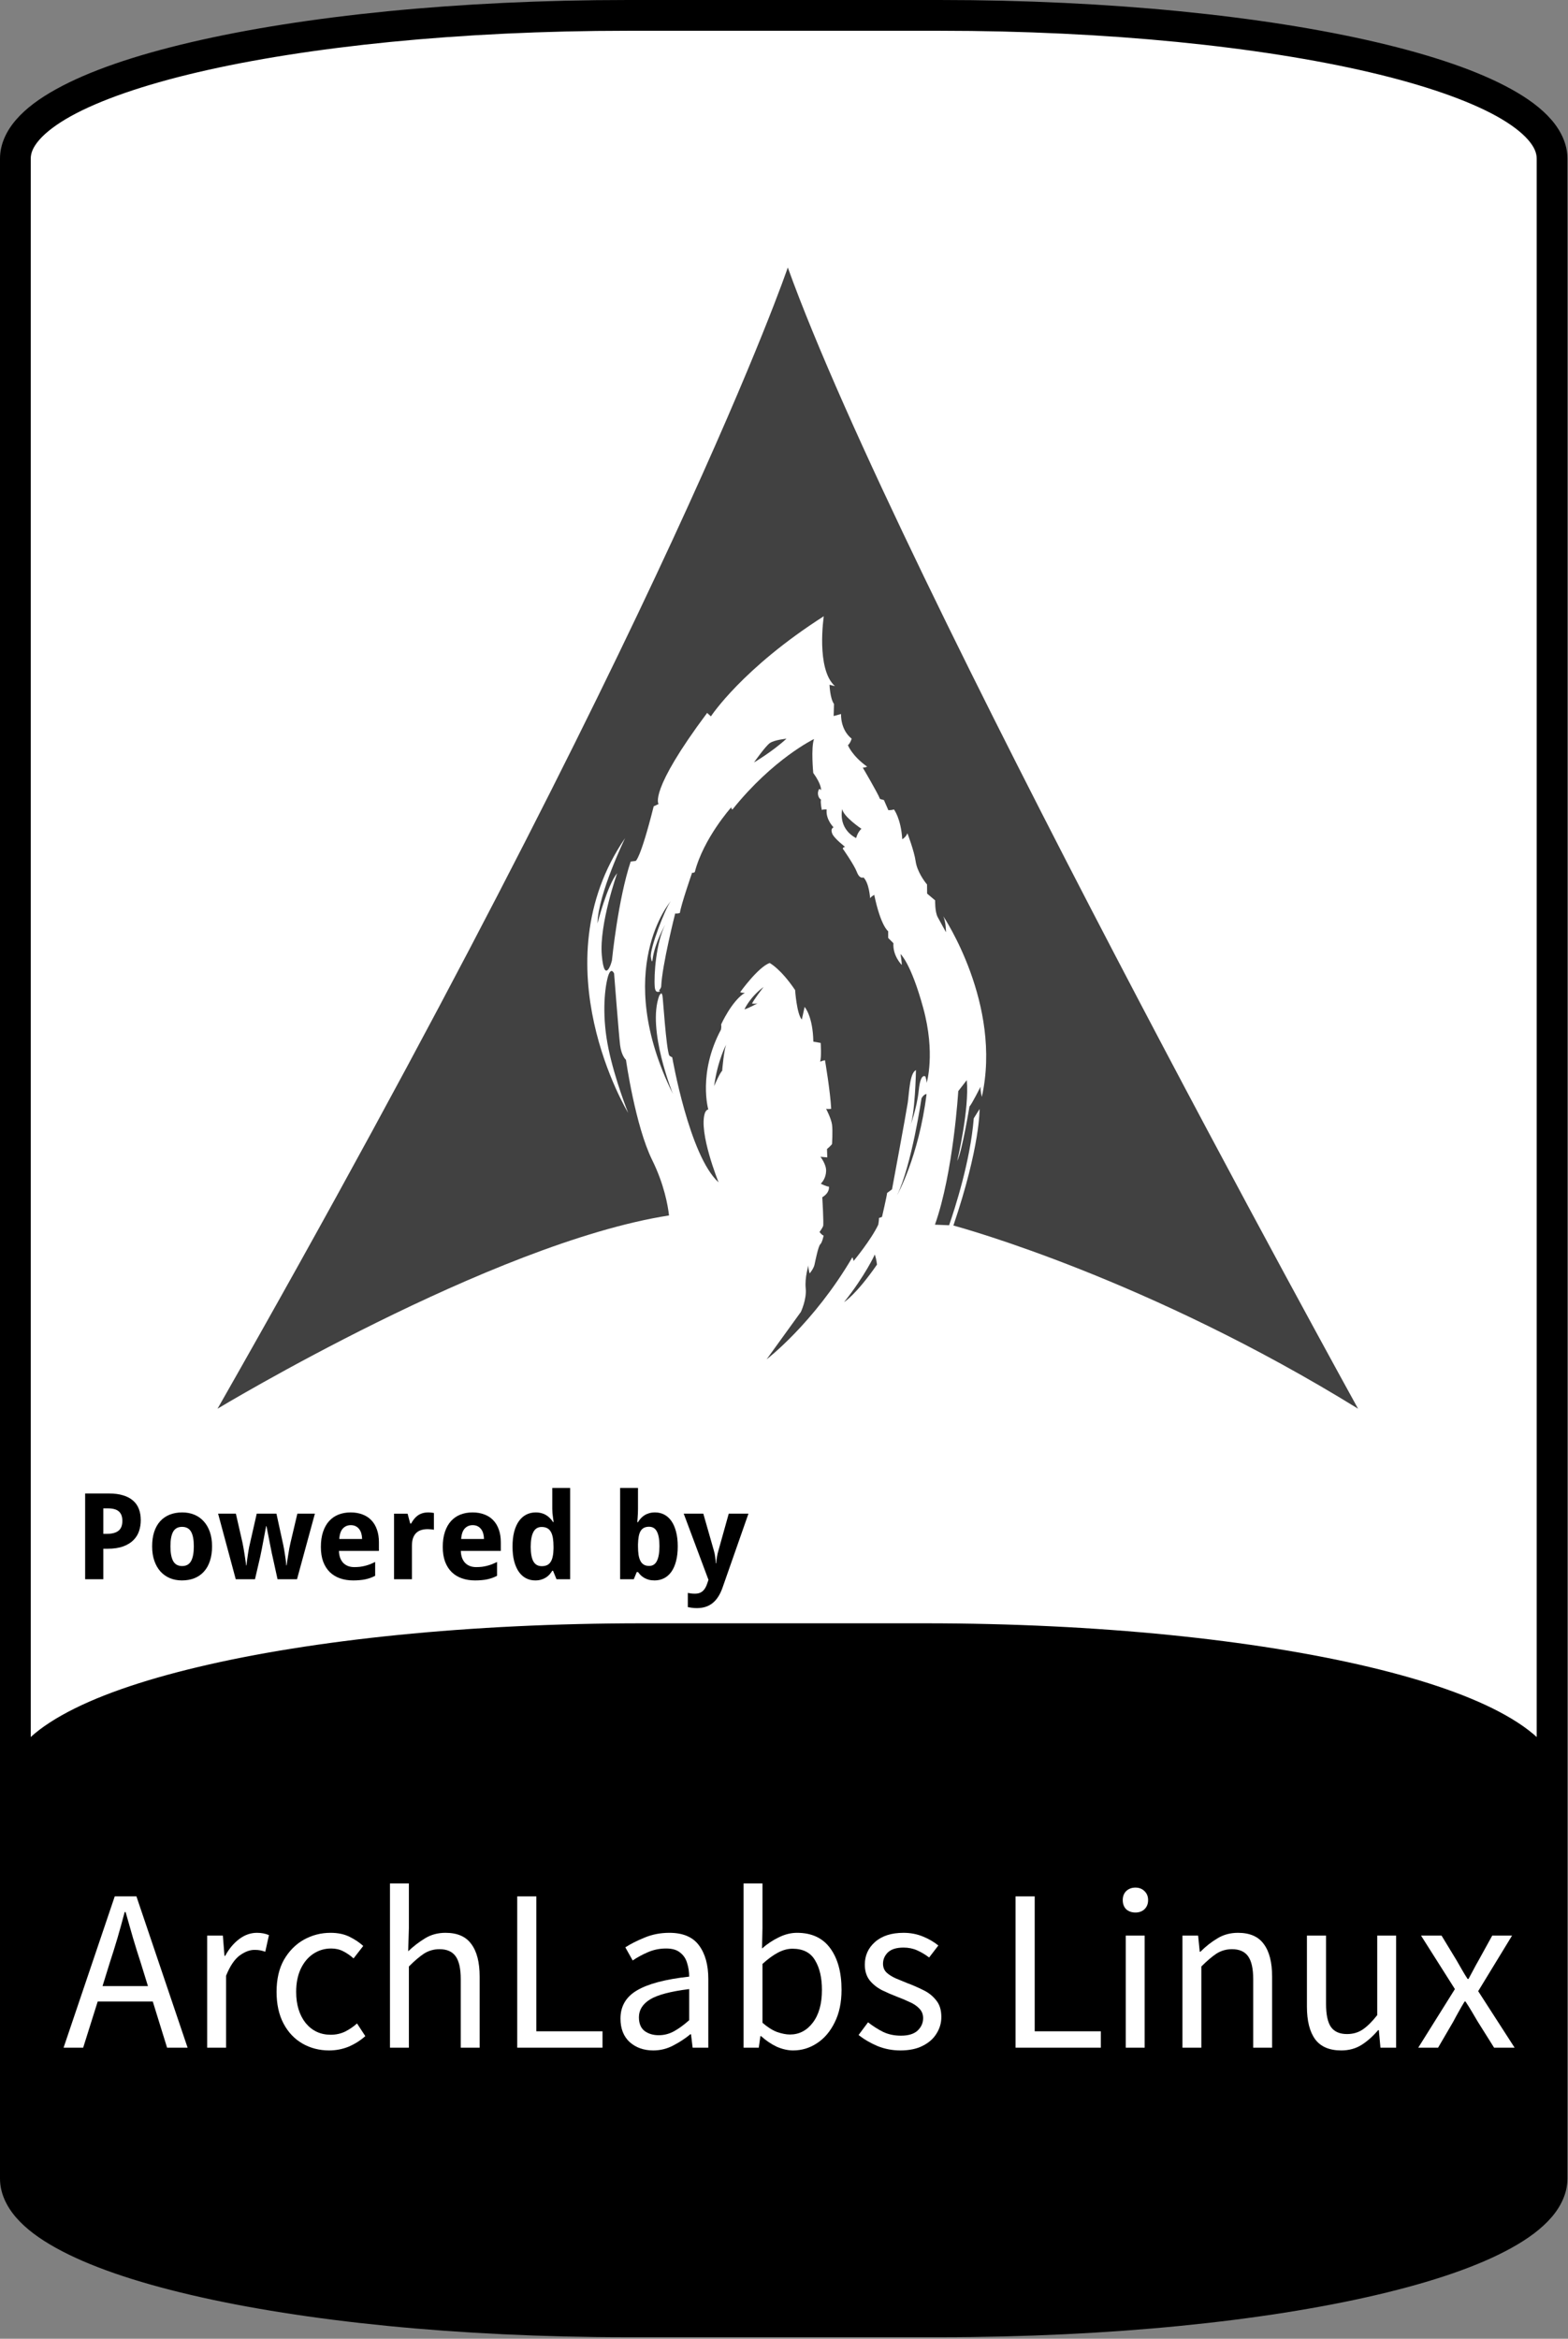 <?xml version="1.0" encoding="UTF-8" standalone="no"?><!DOCTYPE svg PUBLIC "-//W3C//DTD SVG 1.1//EN" "http://www.w3.org/Graphics/SVG/1.1/DTD/svg11.dtd"><svg width="100%" height="100%" viewBox="0 0 907 1352" version="1.1" xmlns="http://www.w3.org/2000/svg" xmlns:xlink="http://www.w3.org/1999/xlink" xml:space="preserve" xmlns:serif="http://www.serif.com/" style="fill-rule:evenodd;clip-rule:evenodd;stroke-linejoin:round;stroke-miterlimit:2;"><rect x="0" y="0" width="907" height="1352" fill="#808080" stroke="none"/><rect id="ArchLabs" x="0" y="0" width="906.667" height="1351.11" style="fill:none;"/><clipPath id="_clip1"><rect x="0" y="0" width="906.667" height="1351.11"/></clipPath><g clip-path="url(#_clip1)"><g id="ArchLabs1" serif:id="ArchLabs"><g><g id="Frame"><path id="path36023" d="M363.226,8.892l180.223,-0c196.3,-0 354.331,36.928 354.331,82.799l0,1167.73c0,45.871 -158.031,82.8 -354.331,82.8l-180.223,-0c-196.299,-0 -354.331,-36.929 -354.331,-82.8l0,-1167.73c0,-45.871 158.032,-82.799 354.331,-82.799Z" style="fill:#fff;fill-rule:nonzero;"/><path id="path36025" d="M363.234,0c-98.707,0 -187.781,9.234 -252.806,24.429c-32.512,7.598 -58.999,16.618 -78.086,27.198c-9.544,5.29 -17.286,10.978 -22.976,17.509c-5.69,6.53 -9.366,14.275 -9.366,22.561l0,1167.72c0,8.285 3.676,16.03 9.366,22.56c5.69,6.531 13.432,12.219 22.976,17.509c19.087,10.581 45.574,19.6 78.086,27.198c65.025,15.195 154.099,24.429 252.806,24.429l180.209,0c98.707,0 187.781,-9.234 252.806,-24.429c32.512,-7.598 58.999,-16.617 78.086,-27.198c9.544,-5.29 17.286,-10.978 22.976,-17.509c5.69,-6.53 9.366,-14.275 9.366,-22.56l-0,-1167.72c-0,-8.286 -3.676,-16.031 -9.366,-22.561c-5.69,-6.531 -13.432,-12.219 -22.976,-17.509c-19.087,-10.58 -45.574,-19.6 -78.086,-27.198c-65.025,-15.195 -154.099,-24.429 -252.806,-24.429l-180.209,0Zm-0,17.786l180.209,-0c97.593,-0 185.703,9.231 248.769,23.968c31.533,7.368 56.818,16.176 73.496,25.421c8.339,4.622 14.481,9.365 18.201,13.633c3.719,4.269 4.982,7.706 4.982,10.889l0,1167.72c0,3.182 -1.263,6.619 -4.982,10.888c-3.72,4.269 -9.862,9.011 -18.201,13.633c-16.678,9.245 -41.963,18.053 -73.496,25.421c-63.066,14.738 -151.176,23.969 -248.769,23.969l-180.209,-0c-97.593,-0 -185.703,-9.231 -248.769,-23.969c-31.533,-7.368 -56.818,-16.176 -73.496,-25.421c-8.339,-4.622 -14.481,-9.364 -18.201,-13.633c-3.719,-4.269 -4.982,-7.706 -4.982,-10.888l-0,-1167.72c-0,-3.183 1.263,-6.62 4.982,-10.889c3.72,-4.268 9.862,-9.011 18.201,-13.633c16.678,-9.245 41.963,-18.053 73.496,-25.421c63.066,-14.737 151.176,-23.968 248.769,-23.968Z" style="fill-rule:nonzero;"/></g><g id="Bottom"><path id="path35979" d="M371.606,946.173l163.464,0c199.608,0 360.304,38.151 360.304,85.54l-0,218.99c-0,47.389 -160.696,85.54 -360.304,85.54l-163.464,-0c-199.609,-0 -360.304,-38.151 -360.304,-85.54l-0,-218.99c-0,-47.389 160.695,-85.54 360.304,-85.54Z" style="fill-rule:nonzero;"/><path id="path35981" d="M371.607,938.419c-100.298,0 -190.804,9.547 -256.796,25.214c-32.996,7.833 -59.838,17.123 -79.078,27.958c-19.241,10.836 -32.18,23.883 -32.18,40.116l-0,218.988c-0,16.233 12.939,29.303 32.18,40.139c19.24,10.835 46.082,20.125 79.078,27.958c65.992,15.667 156.498,25.214 256.796,25.214l163.463,0c100.298,0 190.804,-9.547 256.796,-25.214c32.996,-7.833 59.838,-17.123 79.078,-27.958c19.241,-10.836 32.18,-23.906 32.18,-40.139l0,-218.988c0,-16.233 -12.939,-29.28 -32.18,-40.116c-19.24,-10.835 -46.082,-20.125 -79.078,-27.958c-65.992,-15.667 -156.498,-25.214 -256.796,-25.214l-163.463,0Zm0,15.525l163.463,-0c99.309,-0 188.962,9.52 253.22,24.775c32.129,7.628 57.914,16.745 75.042,26.39c17.127,9.646 24.291,19.137 24.291,26.598l-0,218.988c-0,7.461 -7.164,16.952 -24.291,26.598c-17.128,9.645 -42.913,18.762 -75.042,26.39c-64.258,15.255 -153.911,24.798 -253.22,24.798l-163.463,0c-99.309,0 -188.962,-9.543 -253.22,-24.798c-32.129,-7.628 -57.914,-16.745 -75.042,-26.39c-17.127,-9.646 -24.291,-19.137 -24.291,-26.598l0,-218.988c0,-7.461 7.164,-16.952 24.291,-26.598c17.128,-9.645 42.913,-18.762 75.042,-26.39c64.258,-15.255 153.911,-24.775 253.22,-24.775Z" style="fill-rule:nonzero;"/></g><g id="Powered-By" serif:id="Powered By"><path id="path12547" d="M59.756,886.701l2.069,0c2.962,0 5.189,-0.588 6.681,-1.763c1.515,-1.176 2.272,-3.086 2.272,-5.732c-0,-2.464 -0.678,-4.284 -2.035,-5.46c-1.334,-1.175 -3.436,-1.763 -6.308,-1.763l-2.679,-0l0,14.718Zm21.671,-7.868c-0,2.171 -0.328,4.251 -0.984,6.24c-0.656,1.99 -1.741,3.742 -3.256,5.257c-1.492,1.515 -3.47,2.724 -5.934,3.629c-2.442,0.904 -5.472,1.356 -9.089,1.356l-2.408,0l0,17.635l-10.513,-0l0,-49.581l13.769,-0c3.188,-0 5.935,0.362 8.241,1.085c2.328,0.701 4.239,1.719 5.731,3.053c1.515,1.311 2.634,2.927 3.357,4.849c0.724,1.899 1.086,4.058 1.086,6.478l-0,-0.001Z" style="fill-rule:nonzero;"/><path id="path12549" d="M98.587,893.925c-0,3.775 0.531,6.624 1.594,8.546c1.062,1.899 2.792,2.848 5.188,2.848c2.374,0 4.093,-0.96 5.155,-2.882c1.063,-1.922 1.594,-4.759 1.594,-8.512c0,-3.776 -0.531,-6.591 -1.594,-8.445c-1.062,-1.876 -2.803,-2.814 -5.223,-2.814c-2.373,-0 -4.092,0.938 -5.154,2.814c-1.04,1.854 -1.56,4.669 -1.56,8.445Zm24.078,-0c0,3.165 -0.407,5.968 -1.221,8.41c-0.791,2.442 -1.944,4.499 -3.459,6.172c-1.492,1.673 -3.323,2.951 -5.494,3.833c-2.148,0.859 -4.567,1.288 -7.257,1.288c-2.51,0 -4.816,-0.429 -6.919,-1.288c-2.102,-0.882 -3.922,-2.16 -5.46,-3.833c-1.514,-1.673 -2.701,-3.73 -3.56,-6.172c-0.86,-2.442 -1.289,-5.245 -1.289,-8.41c-0,-3.143 0.395,-5.935 1.187,-8.377c0.814,-2.442 1.967,-4.488 3.459,-6.138c1.515,-1.673 3.346,-2.939 5.494,-3.798c2.148,-0.86 4.578,-1.289 7.291,-1.289c2.51,-0 4.816,0.429 6.918,1.289c2.103,0.859 3.912,2.125 5.427,3.798c1.537,1.65 2.735,3.696 3.594,6.138c0.859,2.442 1.289,5.234 1.289,8.377Z" style="fill-rule:nonzero;"/><path id="path12551" d="M160.546,912.95l-2.917,-13.26c-0.09,-0.384 -0.214,-0.927 -0.373,-1.628c-0.135,-0.724 -0.293,-1.526 -0.474,-2.408c-0.181,-0.904 -0.373,-1.854 -0.577,-2.848c-0.181,-1.018 -0.373,-2.024 -0.576,-3.019c-0.453,-2.328 -0.95,-4.838 -1.492,-7.528l-0.204,-0c-0.52,2.69 -0.995,5.211 -1.424,7.562c-0.181,0.995 -0.373,2.001 -0.577,3.019c-0.181,1.017 -0.362,1.978 -0.542,2.882c-0.181,0.882 -0.351,1.684 -0.509,2.408c-0.136,0.723 -0.249,1.289 -0.339,1.696l-3.052,13.124l-11.124,-0l-10.208,-37.915l10.276,0l3.832,16.787c0.203,0.882 0.407,1.944 0.61,3.188c0.226,1.221 0.43,2.464 0.611,3.73c0.203,1.244 0.384,2.431 0.542,3.561c0.159,1.108 0.283,1.99 0.373,2.645l0.204,0c0.023,-0.429 0.068,-0.983 0.136,-1.661c0.09,-0.701 0.192,-1.447 0.305,-2.239c0.113,-0.791 0.226,-1.593 0.339,-2.407c0.135,-0.837 0.26,-1.617 0.373,-2.34c0.136,-0.724 0.249,-1.357 0.339,-1.9c0.113,-0.565 0.204,-0.961 0.271,-1.187l4.138,-18.177l11.395,0l3.967,18.177c0.113,0.498 0.26,1.267 0.441,2.307c0.181,1.04 0.362,2.159 0.543,3.357c0.203,1.176 0.373,2.329 0.509,3.459c0.135,1.108 0.214,1.978 0.237,2.611l0.203,0c0.068,-0.565 0.181,-1.401 0.34,-2.509c0.18,-1.108 0.373,-2.295 0.576,-3.561c0.203,-1.289 0.418,-2.566 0.644,-3.832c0.249,-1.266 0.475,-2.34 0.679,-3.222l3.968,-16.787l10.14,0l-10.344,37.915l-11.259,-0Z" style="fill-rule:nonzero;"/><path id="path12553" d="M202.903,881.682c-1.831,0 -3.357,0.644 -4.578,1.933c-1.198,1.289 -1.888,3.312 -2.068,6.071l13.192,-0c-0.023,-1.153 -0.17,-2.216 -0.441,-3.188c-0.272,-0.972 -0.678,-1.809 -1.221,-2.51c-0.543,-0.723 -1.221,-1.289 -2.035,-1.695c-0.814,-0.408 -1.763,-0.611 -2.849,-0.611l0,0Zm1.323,31.946c-2.713,0 -5.211,-0.395 -7.495,-1.187c-2.283,-0.791 -4.25,-1.978 -5.901,-3.561c-1.65,-1.605 -2.939,-3.617 -3.866,-6.036c-0.904,-2.442 -1.356,-5.302 -1.356,-8.58c-0,-3.324 0.418,-6.229 1.255,-8.716c0.836,-2.487 2,-4.555 3.493,-6.206c1.514,-1.673 3.323,-2.928 5.426,-3.764c2.125,-0.837 4.476,-1.255 7.054,-1.255c2.509,-0 4.77,0.384 6.782,1.153c2.035,0.746 3.753,1.854 5.155,3.323c1.424,1.47 2.51,3.278 3.256,5.426c0.768,2.125 1.153,4.567 1.153,7.325l-0,5.02l-23.129,-0c0.045,1.447 0.271,2.758 0.678,3.934c0.43,1.153 1.018,2.136 1.764,2.95c0.768,0.791 1.684,1.402 2.747,1.831c1.085,0.43 2.317,0.645 3.696,0.645c1.153,0 2.239,-0.057 3.256,-0.17c1.04,-0.135 2.046,-0.328 3.018,-0.576c0.972,-0.249 1.933,-0.554 2.883,-0.916c0.949,-0.384 1.922,-0.825 2.916,-1.322l0,8.003c-0.904,0.475 -1.82,0.882 -2.747,1.221c-0.904,0.317 -1.865,0.588 -2.882,0.814c-1.018,0.226 -2.114,0.384 -3.29,0.475c-1.175,0.113 -2.464,0.17 -3.866,0.17l0,-0.001Z" style="fill-rule:nonzero;"/><path id="path12555" d="M247.703,874.323c0.271,-0 0.565,0.012 0.881,0.035c0.34,0 0.656,0.024 0.95,0.071c0.317,0.024 0.599,0.059 0.848,0.106c0.271,0.024 0.475,0.059 0.61,0.107l0,9.699c-0.181,-0.047 -0.429,-0.093 -0.746,-0.136c-0.316,-0.047 -0.656,-0.083 -1.017,-0.106c-0.339,-0.047 -0.679,-0.071 -1.018,-0.071c-0.339,-0.024 -0.621,-0.036 -0.847,-0.036c-1.334,0 -2.567,0.17 -3.697,0.51c-1.108,0.339 -2.069,0.893 -2.883,1.661c-0.791,0.747 -1.413,1.742 -1.865,2.985c-0.429,1.22 -0.644,2.724 -0.644,4.51l-0,19.297l-10.344,-0l0,-37.915l7.834,-0l1.526,5.697l0.509,0c0.543,-0.972 1.13,-1.854 1.763,-2.645c0.633,-0.791 1.334,-1.458 2.103,-2.001c0.791,-0.565 1.673,-0.995 2.645,-1.289c0.995,-0.316 2.125,-0.474 3.392,-0.474l-0,-0.005Z" style="fill-rule:nonzero;"/><path id="path12557" d="M273.409,881.682c-1.831,0 -3.358,0.644 -4.578,1.933c-1.199,1.289 -1.888,3.312 -2.069,6.071l13.192,-0c-0.023,-1.153 -0.17,-2.216 -0.441,-3.188c-0.271,-0.972 -0.678,-1.809 -1.221,-2.51c-0.542,-0.723 -1.221,-1.289 -2.034,-1.695c-0.814,-0.408 -1.764,-0.611 -2.849,-0.611l-0,0Zm1.322,31.946c-2.713,0 -5.211,-0.395 -7.494,-1.187c-2.284,-0.791 -4.251,-1.978 -5.901,-3.561c-1.651,-1.605 -2.939,-3.617 -3.866,-6.036c-0.905,-2.442 -1.357,-5.302 -1.357,-8.58c0,-3.324 0.418,-6.229 1.255,-8.716c0.836,-2.487 2.001,-4.555 3.493,-6.206c1.515,-1.673 3.323,-2.928 5.426,-3.764c2.125,-0.837 4.477,-1.255 7.054,-1.255c2.51,-0 4.77,0.384 6.783,1.153c2.034,0.746 3.753,1.854 5.154,3.323c1.425,1.47 2.51,3.278 3.256,5.426c0.769,2.125 1.153,4.567 1.153,7.325l0,5.02l-23.129,-0c0.045,1.447 0.271,2.758 0.679,3.934c0.429,1.153 1.017,2.136 1.763,2.95c0.769,0.791 1.685,1.402 2.747,1.831c1.085,0.43 2.318,0.645 3.697,0.645c1.153,0 2.238,-0.057 3.255,-0.17c1.04,-0.135 2.046,-0.328 3.019,-0.576c0.972,-0.249 1.933,-0.554 2.882,-0.916c0.95,-0.384 1.922,-0.825 2.917,-1.322l-0,8.003c-0.905,0.475 -1.82,0.882 -2.747,1.221c-0.905,0.317 -1.865,0.588 -2.883,0.814c-1.017,0.226 -2.114,0.384 -3.289,0.475c-1.176,0.113 -2.465,0.17 -3.867,0.17l0,-0.001Z" style="fill-rule:nonzero;"/><path id="path12559" d="M309.594,913.628c-1.944,0 -3.719,-0.418 -5.324,-1.255c-1.605,-0.836 -2.985,-2.068 -4.138,-3.696c-1.153,-1.651 -2.057,-3.697 -2.713,-6.138c-0.633,-2.442 -0.949,-5.268 -0.949,-8.479c-0,-3.255 0.316,-6.104 0.949,-8.546c0.656,-2.464 1.572,-4.521 2.747,-6.172c1.199,-1.673 2.623,-2.928 4.273,-3.764c1.651,-0.837 3.471,-1.255 5.46,-1.255c1.221,-0 2.34,0.147 3.358,0.44c1.017,0.272 1.933,0.668 2.747,1.187c0.814,0.498 1.537,1.086 2.17,1.764c0.656,0.656 1.232,1.379 1.73,2.17l0.339,0c-0.136,-0.881 -0.26,-1.774 -0.373,-2.679c-0.113,-0.768 -0.215,-1.582 -0.305,-2.442c-0.068,-0.881 -0.102,-1.695 -0.102,-2.441l0,-12.141l10.344,-0l-0,52.769l-7.902,-0l-2.001,-4.918l-0.441,0c-0.475,0.769 -1.018,1.504 -1.628,2.205c-0.61,0.678 -1.323,1.265 -2.136,1.763c-0.792,0.498 -1.696,0.893 -2.714,1.187c-0.994,0.294 -2.125,0.441 -3.391,0.441l0,0Zm3.765,-8.241c1.22,0 2.26,-0.203 3.12,-0.61c0.859,-0.43 1.548,-1.063 2.068,-1.899c0.543,-0.859 0.939,-1.922 1.187,-3.188c0.272,-1.266 0.419,-2.747 0.441,-4.443l0,-1.12c0,-1.831 -0.113,-3.459 -0.339,-4.883c-0.226,-1.424 -0.599,-2.611 -1.119,-3.561c-0.52,-0.972 -1.221,-1.707 -2.103,-2.204c-0.881,-0.498 -1.989,-0.747 -3.323,-0.747c-2.171,0 -3.765,0.984 -4.782,2.951c-1.017,1.944 -1.526,4.781 -1.526,8.512c0,3.73 0.509,6.534 1.526,8.41c1.04,1.854 2.657,2.781 4.85,2.781l-0,0.001Z" style="fill-rule:nonzero;"/><path id="path12561" d="M378.913,874.323c1.944,-0 3.719,0.418 5.324,1.255c1.605,0.836 2.984,2.08 4.137,3.73c1.153,1.651 2.046,3.697 2.68,6.138c0.655,2.442 0.983,5.268 0.983,8.479c0,3.255 -0.328,6.115 -0.983,8.58c-0.634,2.441 -1.538,4.488 -2.714,6.138c-1.175,1.65 -2.588,2.894 -4.239,3.73c-1.65,0.837 -3.47,1.255 -5.46,1.255c-1.266,0 -2.396,-0.136 -3.391,-0.407c-0.972,-0.272 -1.843,-0.634 -2.611,-1.086c-0.769,-0.452 -1.447,-0.96 -2.035,-1.526c-0.565,-0.588 -1.085,-1.198 -1.56,-1.831l-0.712,-0l-1.73,4.171l-7.902,0l0,-52.769l10.344,0l-0,12.277c-0,0.746 -0.023,1.56 -0.067,2.442c-0.045,0.859 -0.091,1.661 -0.136,2.408c-0.068,0.881 -0.136,1.763 -0.204,2.645l0.407,-0c0.475,-0.792 1.018,-1.526 1.628,-2.205c0.611,-0.678 1.311,-1.265 2.103,-1.763c0.814,-0.52 1.729,-0.927 2.747,-1.221c1.017,-0.294 2.148,-0.441 3.391,-0.441l-0,0.001Zm-3.493,8.275c-1.153,-0 -2.137,0.215 -2.951,0.645c-0.791,0.407 -1.436,1.028 -1.933,1.865c-0.497,0.836 -0.859,1.899 -1.085,3.188c-0.226,1.266 -0.362,2.747 -0.407,4.442l-0,1.12c-0,1.831 0.102,3.459 0.305,4.883c0.226,1.425 0.588,2.623 1.085,3.595c0.498,0.95 1.153,1.673 1.967,2.171c0.837,0.497 1.865,0.746 3.086,0.746c2.058,0 3.561,-0.972 4.511,-2.916c0.972,-1.967 1.458,-4.816 1.458,-8.547c0,-3.73 -0.486,-6.522 -1.458,-8.376c-0.95,-1.877 -2.476,-2.815 -4.578,-2.815l-0,-0.001Z" style="fill-rule:nonzero;"/><path id="path12563" d="M395.496,875.035l11.327,0l6.104,21.331c0.362,1.176 0.622,2.431 0.78,3.765c0.181,1.334 0.294,2.532 0.339,3.595l0.203,-0c0.047,-0.52 0.104,-1.097 0.17,-1.73c0.091,-0.633 0.192,-1.277 0.305,-1.933c0.113,-0.656 0.238,-1.3 0.373,-1.933c0.158,-0.656 0.317,-1.244 0.475,-1.764l5.969,-21.331l11.395,0l-14.99,42.765c-1.402,4.001 -3.312,6.974 -5.731,8.919c-2.42,1.944 -5.449,2.916 -9.089,2.916c-1.176,0 -2.193,-0.068 -3.052,-0.203c-0.859,-0.113 -1.594,-0.238 -2.205,-0.373l0,-8.207c0.475,0.113 1.074,0.215 1.798,0.305c0.723,0.09 1.481,0.135 2.272,0.135c1.085,0 2.012,-0.146 2.781,-0.44c0.768,-0.294 1.424,-0.712 1.967,-1.255c0.565,-0.52 1.04,-1.153 1.424,-1.899c0.407,-0.747 0.758,-1.583 1.051,-2.51l0.645,-1.899l-14.311,-38.254Z" style="fill-rule:nonzero;"/></g></g><g id="Logo"><path id="path30521" d="M488.254,752.745c0,-0 6.786,-4.057 19.033,-21.685c-0,0 -0.234,-2.73 -1.248,-5.849c-0,-0 -5.46,12.089 -17.785,27.534Zm-44.805,33.069c0,0 27.211,-20.76 49.607,-58.998c-0,-0 0.602,1.207 0.679,2.178c-0,0 10.21,-12.306 14.304,-21.042c0,0 0.499,-2.945 0.399,-3.844l1.75,-0.605c0,-0 2.728,-11.765 2.962,-13.871l2.834,-2.086c0,-0 8.253,-44.364 9.09,-50.031c0.871,-5.895 1.097,-17.184 4.754,-18.891c-0,0 -0.448,26.384 -3.63,33.185c-0,0 4.18,-10.857 5.241,-21.465c1.06,-10.608 3.869,-7.987 3.869,-7.987c-0,-0 0.848,2.799 0.688,3.757c-0,-0 5.225,-17.094 -1.935,-43.297c-7.16,-26.204 -13.162,-31.291 -13.162,-31.291c-0,-0 0.789,4.825 0.712,6.308c-0,-0 -5.304,-5.265 -4.817,-12.578l-3.022,-3.023l-0.014,-3.88c-0,-0 -4.285,-2.9 -8.063,-21.059c-0,-0 -2.202,1.325 -2.389,2.011c-0,-0 -0.475,-8.708 -3.83,-12.063c0,0 -2.184,1.17 -3.822,-3.12c-1.638,-4.29 -8.19,-13.572 -8.19,-13.572c-0,0 0.474,-1.089 1.433,-0.929c-0,-0 -6.47,-4.992 -7.509,-7.708c-1.038,-2.715 0.28,-3.315 0.76,-3.674c-0,0 -4.619,-4.511 -3.97,-10.302c0,0 -1.648,-0.199 -2.795,0.299c-0,0 -0.899,-3.943 -0.5,-6.04c0,0 -1.692,-0.748 -1.771,-3.663c-0,-0 0.359,-3.994 1.797,-1.678c-0,0 0.584,-3.033 -4.488,-10.022c-0,0 -1.403,-14.545 0.45,-19.615c-0,-0 -23.693,11.405 -47.191,40.752c0,0 -0.711,-0.215 -0.67,-1.293c-0,0 -16.045,17.863 -21.115,37.461c-0,0 -0.776,0.679 -1.535,0.32c0,-0 -6.472,18.653 -7.081,23.284c-0,0 -0.972,0.517 -2.719,0.33c0,-0 -7.634,30.045 -8.091,42.233c-0,0 -0.101,1.062 -1.259,2.219c0,0 1.678,1.439 1.997,3.076c0.319,1.637 2.095,30.224 3.923,34.611c-0,0 1.302,0.988 1.702,0.948c-0,-0 9.878,57.112 26.827,72.347c0,-0 -11.779,-29.013 -7.879,-40.167c-0,-0 0.629,-1.78 1.926,-1.979c0,-0 -6.077,-21.027 7.329,-46.133c0,0 0.352,-1.472 0.118,-3.032c-0,-0 6.02,-13.468 13.695,-18.272c-0,-0 -1.872,0.125 -2.684,-0.375c-0,0 10.297,-14.414 17.036,-16.848c-0,-0 6.303,3.182 14.726,15.662c0,0 0.936,13.792 3.869,17.036c-0,0 1.31,-5.678 1.622,-7.301c0,0 4.799,5.257 5.048,20.067l4.243,0.748c0,0 0.582,8.154 -0.333,10.817c0,-0 1.83,-0.666 2.83,-0.833c-0,0 3.07,17.958 3.59,28.099c0,-0 -2.32,0.372 -2.986,-0.094c-0,0 2.968,5.632 3.467,9.21c0.499,3.578 0,11.315 0,11.315c0,0 -1.497,1.747 -2.912,2.829l0.174,4.823l-3.962,-0.342c-0,0 3.42,4.247 3.287,8.241c-0.133,3.993 -2.197,6.39 -3.061,7.321c-0,0 3.428,1.742 4.676,1.659c0,0 0.75,3.411 -3.826,6.157c-0,0 0.918,15.511 0.474,16.704c-0.443,1.193 -2.078,3.374 -2.078,3.374c-0,-0 1.362,1.899 2.385,2.07c0,0 -0.811,4.031 -1.955,5.071c-1.144,1.04 -2.808,9.36 -3.328,11.752c-0.521,2.392 -2.811,5.065 -2.811,5.065c-0,-0 -0.954,-2.897 -0.648,-4.703c0,-0 -2.282,7.024 -1.632,13.362c0.65,6.337 -2.79,13.586 -2.79,13.586l-19.82,27.419Z" style="fill:#414141;fill-rule:nonzero;"/><path id="path30523" d="M438.765,579.715c-0,-0 -6.018,3.301 -8.148,3.781c0,-0 3.142,-7.083 11.076,-12.94c0,0 -6.336,8.2 -6.656,9.638c-0,0 2.769,0.266 3.728,-0.479Zm-25.69,48.194c0,-0 3.328,-7.855 4.66,-8.853c-0,0 1.065,-13.378 2.595,-15.775c0,0 -5.258,9.552 -7.255,24.628Zm23.081,-187.152c-0,0 10.628,-6.239 18.782,-13.727c-0,0 -6.906,0.665 -9.569,2.495c-2.662,1.831 -9.213,11.232 -9.213,11.232Zm59.062,43.741c-0,0 0.799,-3.377 3.061,-5.374c0,0 -10.782,-7.255 -11.048,-11.514c-0,-0 -2.996,11.014 7.987,16.888Zm-105.946,147.976c-0,-0 -15.202,-37.302 -7.922,-56.932c0,0 1.986,-3.542 3.775,-0.091l0.639,-5.836c-0,-0 -6.475,7.847 -7.029,0.941c-0.554,-6.905 0.729,-25.577 6.032,-35.978c0,0 -6.032,10.505 -7.28,19.969c0,-0 -0.275,3.421 -1,-1.265c-0.724,-4.685 8.165,-27.832 11.493,-32.305c-0,0 -34.274,39.623 1.292,111.497Zm129.628,58.516c0,-0 12.512,-22.132 17.063,-58.516c-0,-0 -1.463,-0.147 -2.925,2.453c-0,0 -5.688,38.729 -14.138,56.063Z" style="fill:#414141;fill-rule:nonzero;"/><path id="path30525" d="M386.993,702.64c-102.452,15.971 -261.163,111.724 -261.163,111.724c262.272,-460.153 329.866,-659.732 329.866,-659.732c64.818,180.019 329.866,659.732 329.866,659.732c-121.228,-74.848 -228.259,-104.324 -234.075,-105.894c15.623,-46.006 15.133,-67.357 15.133,-67.357l-3.357,5.395c-1.938,24.55 -10.969,52.329 -14.258,61.803l-8.186,-0.338c10.679,-30.134 13.484,-77.206 13.484,-77.206l4.92,-6.347c1.586,16.821 -5.507,46.714 -5.507,46.714c2.844,-5.688 7.069,-31.444 7.069,-31.444c1.463,-1.544 6.404,-11.466 6.404,-11.466c-0.203,2.335 0.757,5.847 0.757,5.847c11.901,-53.559 -22.294,-104.37 -22.294,-104.37c1.56,3.433 1.56,9.205 1.56,9.205c0,-0 -3.223,-5.772 -4.836,-8.788c-1.612,-3.017 -1.456,-9.621 -1.456,-9.621l-4.628,-3.9l-0.058,-5.281c-1.463,-1.707 -5.769,-7.557 -6.581,-13.406c-0.813,-5.851 -4.756,-16.198 -4.756,-16.198c-1.041,2.471 -2.991,3.445 -2.991,3.445c-0.779,-12.09 -4.809,-17.218 -4.809,-17.218c-1.164,0.458 -3.227,0.434 -3.227,0.434l-2.562,-5.857l-2.272,-0.63c-1.381,-3.575 -9.983,-18.138 -9.983,-18.138c0.779,0.156 2.57,-0.526 2.57,-0.526c-8.857,-6.338 -11.131,-12.413 -11.131,-12.413c1.56,-1.456 2.132,-3.779 2.132,-3.779c-6.708,-5.392 -6.111,-14.267 -6.111,-14.267l-4.29,1.17l0.195,-6.955c-2.34,-3.315 -2.583,-11.127 -2.583,-11.127l3.131,0.8c-11.071,-9.851 -6.45,-40.402 -6.45,-40.402c-47.211,30.151 -65.289,57.877 -65.289,57.877l-2.189,-1.985c-34.119,45.624 -28.089,52.656 -28.089,52.656l-2.819,1.324c-7.744,30.723 -10.411,31.581 -10.411,31.581l-2.906,0.366c-7.3,21.899 -10.774,56.509 -10.774,56.509c0.163,1.138 -4.388,15.519 -5.931,-2.399c-1.544,-17.919 8.89,-47.387 8.89,-47.387c-5.712,6.855 -11.402,29.048 -11.402,29.048c0.397,-17.257 15.994,-49.341 15.994,-49.341c-50.212,73.255 1.76,158.849 1.76,158.849c0,0 -7.541,-18.755 -11.343,-36.925c-3.802,-18.17 -2.438,-33.505 -0.585,-40.915c1.852,-7.41 3.794,-2.745 3.794,-2.745c0,0 2.709,34.969 3.458,41.309c0.749,6.339 3.416,8.629 3.416,8.629c0,0 5.39,38.122 15.139,57.865c6.959,14.092 9.106,26.263 9.764,32.075Z" style="fill:#414141;fill-rule:nonzero;"/></g><g id="text3395"><path id="path81223" d="M63.446,1134.8l-4.134,13.334l26.267,-0l-4.133,-13.334c-1.6,-4.888 -3.111,-9.733 -4.534,-14.533c-1.422,-4.889 -2.844,-9.867 -4.266,-14.933l-0.534,-0c-1.333,5.066 -2.711,10.044 -4.133,14.933c-1.422,4.8 -2.933,9.645 -4.533,14.533Zm-26.667,48.934l29.6,-87.467l12.533,0l29.6,87.467l-11.866,-0l-8.267,-26.667l-31.867,0l-8.4,26.667l-11.333,-0Z" style="fill:#fff;fill-rule:nonzero;"/><path id="path81225" d="M119.846,1183.74l-0,-64.8l9.066,-0l0.934,11.733l0.4,0c2.222,-4.089 4.933,-7.333 8.133,-9.733c3.2,-2.4 6.622,-3.6 10.267,-3.6c2.578,-0 4.889,0.444 6.933,1.333l-2.133,9.6c-1.067,-0.355 -2.045,-0.622 -2.934,-0.8c-0.888,-0.178 -2,-0.266 -3.333,-0.266c-2.755,-0 -5.644,1.111 -8.667,3.333c-2.933,2.222 -5.511,6.089 -7.733,11.6l0,41.6l-10.933,-0Z" style="fill:#fff;fill-rule:nonzero;"/><path id="path81227" d="M190.379,1185.34c-5.689,-0 -10.844,-1.333 -15.467,-4c-4.622,-2.667 -8.266,-6.534 -10.933,-11.6c-2.667,-5.067 -4,-11.156 -4,-18.267c0,-7.289 1.422,-13.467 4.267,-18.533c2.933,-5.067 6.755,-8.934 11.466,-11.6c4.8,-2.667 9.956,-4 15.467,-4c4.267,-0 7.911,0.755 10.933,2.266c3.112,1.512 5.778,3.289 8,5.334l-5.6,7.2c-1.866,-1.689 -3.866,-3.067 -6,-4.134c-2.044,-1.066 -4.355,-1.6 -6.933,-1.6c-3.911,0 -7.422,1.067 -10.533,3.2c-3.022,2.045 -5.422,4.978 -7.2,8.8c-1.689,3.734 -2.534,8.089 -2.534,13.067c0,7.378 1.823,13.378 5.467,18c3.733,4.534 8.578,6.8 14.533,6.8c3.023,0 5.823,-0.622 8.4,-1.866c2.578,-1.334 4.845,-2.889 6.8,-4.667l4.8,7.333c-2.933,2.578 -6.177,4.622 -9.733,6.134c-3.555,1.422 -7.289,2.133 -11.2,2.133Z" style="fill:#fff;fill-rule:nonzero;"/><path id="path81229" d="M225.579,1183.74l0,-94.934l10.933,0l0,25.867l-0.4,13.333c3.112,-2.933 6.356,-5.422 9.734,-7.466c3.466,-2.134 7.422,-3.2 11.866,-3.2c6.845,-0 11.823,2.178 14.934,6.533c3.2,4.267 4.8,10.533 4.8,18.8l-0,41.067l-10.934,-0l0,-39.6c0,-6.045 -0.977,-10.445 -2.933,-13.2c-1.955,-2.756 -5.067,-4.134 -9.333,-4.134c-3.289,0 -6.267,0.845 -8.934,2.534c-2.577,1.689 -5.511,4.178 -8.8,7.466l0,46.934l-10.933,-0Z" style="fill:#fff;fill-rule:nonzero;"/><path id="path81231" d="M299.179,1183.74l0,-87.467l11.067,0l-0,78l38.267,0l-0,9.467l-49.334,-0Z" style="fill:#fff;fill-rule:nonzero;"/><path id="path81233" d="M377.846,1185.34c-5.422,-0 -9.956,-1.6 -13.6,-4.8c-3.556,-3.289 -5.333,-7.822 -5.333,-13.6c-0,-7.111 3.155,-12.534 9.466,-16.267c6.4,-3.822 16.489,-6.489 30.267,-8c-0,-2.755 -0.4,-5.378 -1.2,-7.867c-0.711,-2.488 -2.044,-4.488 -4,-6c-1.867,-1.6 -4.578,-2.4 -8.133,-2.4c-3.734,0 -7.245,0.712 -10.534,2.134c-3.289,1.422 -6.222,3.022 -8.8,4.8l-4.266,-7.6c3.022,-1.956 6.711,-3.822 11.066,-5.6c4.445,-1.867 9.245,-2.8 14.4,-2.8c7.911,-0 13.645,2.444 17.2,7.333c3.556,4.8 5.334,11.245 5.334,19.333l-0,39.734l-9.067,-0l-0.933,-7.733l-0.4,-0c-3.023,2.488 -6.356,4.666 -10,6.533c-3.556,1.867 -7.378,2.8 -11.467,2.8Zm3.2,-8.8c3.111,-0 6.044,-0.756 8.8,-2.267c2.756,-1.511 5.689,-3.644 8.8,-6.4l-0,-18c-10.756,1.333 -18.311,3.333 -22.667,6c-4.266,2.667 -6.4,6.089 -6.4,10.267c0,3.644 1.111,6.311 3.334,8c2.222,1.6 4.933,2.4 8.133,2.4Z" style="fill:#fff;fill-rule:nonzero;"/><path id="path81235" d="M458.779,1185.34c-3.022,-0 -6.177,-0.711 -9.466,-2.133c-3.2,-1.512 -6.223,-3.556 -9.067,-6.134l-0.4,0l-0.933,6.667l-8.8,-0l-0,-94.934l10.933,0l-0,25.867l-0.267,11.733c2.934,-2.577 6.134,-4.711 9.6,-6.4c3.556,-1.777 7.112,-2.666 10.667,-2.666c8.445,-0 14.845,2.978 19.2,8.933c4.356,5.956 6.533,13.956 6.533,24c0,7.378 -1.333,13.689 -4,18.934c-2.577,5.244 -6,9.244 -10.266,12c-4.178,2.755 -8.756,4.133 -13.734,4.133l0,-0Zm-1.866,-9.2c5.333,-0 9.733,-2.267 13.2,-6.8c3.555,-4.622 5.333,-10.934 5.333,-18.934c-0,-7.111 -1.333,-12.844 -4,-17.2c-2.578,-4.444 -6.933,-6.666 -13.067,-6.666c-2.755,-0 -5.555,0.755 -8.4,2.266c-2.844,1.512 -5.822,3.689 -8.933,6.534l-0,34c2.844,2.489 5.644,4.267 8.4,5.333c2.844,0.978 5.333,1.467 7.467,1.467Z" style="fill:#fff;fill-rule:nonzero;"/><path id="path81237" d="M520.779,1185.34c-4.622,-0 -9.022,-0.845 -13.2,-2.533c-4.178,-1.778 -7.822,-3.912 -10.933,-6.4l5.467,-7.334c2.844,2.222 5.777,4.089 8.8,5.6c3.022,1.422 6.444,2.134 10.266,2.134c4.267,-0 7.467,-0.978 9.6,-2.934c2.134,-2.044 3.2,-4.444 3.2,-7.2c0,-2.222 -0.755,-4.089 -2.266,-5.6c-1.423,-1.511 -3.289,-2.755 -5.6,-3.733c-2.223,-1.067 -4.534,-2.045 -6.934,-2.934c-3.022,-1.155 -6,-2.444 -8.933,-3.866c-2.933,-1.511 -5.333,-3.422 -7.2,-5.734c-1.867,-2.4 -2.8,-5.422 -2.8,-9.066c-0,-5.245 1.955,-9.6 5.867,-13.067c4,-3.555 9.511,-5.333 16.533,-5.333c4,-0 7.733,0.711 11.2,2.133c3.467,1.422 6.444,3.156 8.933,5.2l-5.333,6.933c-2.222,-1.688 -4.533,-3.066 -6.933,-4.133c-2.4,-1.067 -5.023,-1.6 -7.867,-1.6c-4.089,0 -7.111,0.933 -9.067,2.8c-1.866,1.867 -2.8,4.045 -2.8,6.533c0,2.045 0.667,3.734 2,5.067c1.334,1.245 3.067,2.356 5.2,3.333c2.134,0.889 4.4,1.823 6.8,2.8c3.111,1.156 6.178,2.489 9.2,4c3.023,1.423 5.511,3.378 7.467,5.867c2.044,2.4 3.067,5.645 3.067,9.733c-0,3.467 -0.934,6.667 -2.8,9.601c-1.778,2.933 -4.445,5.288 -8,7.066c-3.467,1.778 -7.778,2.667 -12.934,2.667Z" style="fill:#fff;fill-rule:nonzero;"/><path id="path81239" d="M587.446,1183.74l0,-87.467l11.067,0l-0,78l38.267,0l-0,9.467l-49.334,-0Z" style="fill:#fff;fill-rule:nonzero;"/><path id="path81241" d="M651.18,1183.74l-0,-64.8l10.933,-0l-0,64.8l-10.933,-0Zm5.6,-78.134c-2.134,0 -3.912,-0.622 -5.334,-1.866c-1.333,-1.334 -2,-3.111 -2,-5.334c0,-2.133 0.667,-3.866 2,-5.2c1.422,-1.333 3.2,-2 5.334,-2c2.133,0 3.866,0.667 5.2,2c1.422,1.334 2.133,3.067 2.133,5.2c-0,2.223 -0.711,4 -2.133,5.334c-1.334,1.244 -3.067,1.866 -5.2,1.866Z" style="fill:#fff;fill-rule:nonzero;"/><path id="path81243" d="M683.98,1183.74l-0,-64.8l9.066,-0l0.934,9.333l0.4,0c3.111,-3.111 6.4,-5.689 9.866,-7.733c3.467,-2.134 7.423,-3.2 11.867,-3.2c6.844,-0 11.822,2.178 14.933,6.533c3.2,4.267 4.8,10.533 4.8,18.8l0,41.067l-10.933,-0l0,-39.6c0,-6.045 -0.978,-10.445 -2.933,-13.2c-1.956,-2.756 -5.067,-4.134 -9.334,-4.134c-3.289,0 -6.266,0.845 -8.933,2.534c-2.578,1.689 -5.511,4.178 -8.8,7.466l-0,46.934l-10.933,-0Z" style="fill:#fff;fill-rule:nonzero;"/><path id="path81245" d="M775.846,1185.34c-6.844,-0 -11.866,-2.133 -15.066,-6.4c-3.2,-4.356 -4.8,-10.667 -4.8,-18.934l-0,-41.066l11.066,-0l0,39.6c0,6.044 0.934,10.444 2.8,13.2c1.956,2.755 5.067,4.133 9.334,4.133c3.378,0 6.355,-0.844 8.933,-2.533c2.667,-1.778 5.511,-4.578 8.533,-8.4l0,-46l10.934,-0l-0,64.8l-9.067,-0l-0.933,-10.133l-0.4,-0c-3.022,3.555 -6.222,6.4 -9.6,8.533c-3.378,2.133 -7.289,3.2 -11.734,3.2Z" style="fill:#fff;fill-rule:nonzero;"/><path id="path81247" d="M820.38,1183.74l21.2,-33.867l-19.6,-30.933l11.867,-0l8.666,14.266c0.978,1.689 2,3.467 3.067,5.334c1.067,1.866 2.178,3.689 3.333,5.466l0.534,0c0.977,-1.777 1.955,-3.6 2.933,-5.466c0.978,-1.867 1.956,-3.645 2.933,-5.334l7.867,-14.266l11.467,-0l-19.6,32.133l21.066,32.667l-11.866,-0l-9.467,-15.067c-1.156,-1.955 -2.311,-3.911 -3.467,-5.867c-1.155,-1.955 -2.355,-3.866 -3.6,-5.733l-0.533,0c-1.156,1.867 -2.267,3.778 -3.333,5.733c-1.067,1.867 -2.134,3.823 -3.2,5.867l-8.8,15.067l-11.467,-0Z" style="fill:#fff;fill-rule:nonzero;"/></g></g></g></svg>